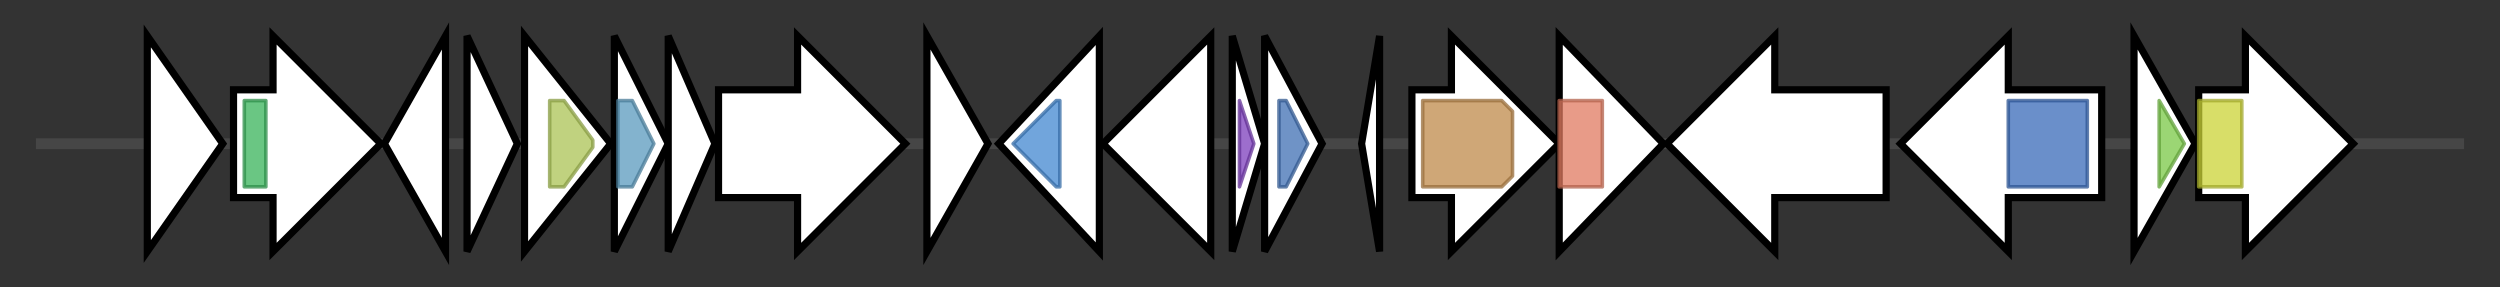 <svg version="1.1" baseProfile="full" xmlns="http://www.w3.org/2000/svg" width="695.867" height="80">
	<rect width="100%" height="100%" fill="#333333" stroke="none"/>
	<g>
		<line x1="10" y1="40.0" x2="685.867" y2="40.0" style="stroke:rgb(70,70,70); stroke-width:3 "/>
		<g>
			<title> (BMJDCPAI_02109)
hypothetical protein</title>
			<polygon class=" (BMJDCPAI_02109)
hypothetical protein" points="41,10 62,40 41,70" fill="rgb(255,255,255)" fill-opacity="1.0" stroke="rgb(0,0,0)" stroke-width="2"  />
		</g>
		<g>
			<title> (BMJDCPAI_02110)
hypothetical protein</title>
			<polygon class=" (BMJDCPAI_02110)
hypothetical protein" points="65,25 76,25 76,10 106,40 76,70 76,55 65,55" fill="rgb(255,255,255)" fill-opacity="1.0" stroke="rgb(0,0,0)" stroke-width="2"  />
			<g>
				<title>FHA (PF00498)
"FHA domain"</title>
				<rect class="PF00498" x="68" y="28" stroke-linejoin="round" width="6" height="24" fill="rgb(57,178,90)" stroke="rgb(45,142,72)" stroke-width="1" opacity="0.75" />
			</g>
		</g>
		<g>
			<title> (BMJDCPAI_02111)
hypothetical protein</title>
			<polygon class=" (BMJDCPAI_02111)
hypothetical protein" points="107,40 124,10 124,70" fill="rgb(255,255,255)" fill-opacity="1.0" stroke="rgb(0,0,0)" stroke-width="2"  />
		</g>
		<g>
			<title> (BMJDCPAI_02112)
hypothetical protein</title>
			<polygon class=" (BMJDCPAI_02112)
hypothetical protein" points="130,10 144,40 130,70" fill="rgb(255,255,255)" fill-opacity="1.0" stroke="rgb(0,0,0)" stroke-width="2"  />
		</g>
		<g>
			<title>tolQ_3 (BMJDCPAI_02113)
Tol-Pal system protein TolQ</title>
			<polygon class="tolQ_3 (BMJDCPAI_02113)
Tol-Pal system protein TolQ" points="146,10 170,40 146,70" fill="rgb(255,255,255)" fill-opacity="1.0" stroke="rgb(0,0,0)" stroke-width="2"  />
			<g>
				<title>MotA_ExbB (PF01618)
"MotA/TolQ/ExbB proton channel family"</title>
				<polygon class="PF01618" points="153,28 157,28 165,39 165,41 157,52 153,52" stroke-linejoin="round" width="12" height="24" fill="rgb(171,195,84)" stroke="rgb(136,156,67)" stroke-width="1" opacity="0.75" />
			</g>
		</g>
		<g>
			<title> (BMJDCPAI_02114)
hypothetical protein</title>
			<polygon class=" (BMJDCPAI_02114)
hypothetical protein" points="171,10 186,40 171,70" fill="rgb(255,255,255)" fill-opacity="1.0" stroke="rgb(0,0,0)" stroke-width="2"  />
			<g>
				<title>ExbD (PF02472)
"Biopolymer transport protein ExbD/TolR"</title>
				<polygon class="PF02472" points="172,28 176,28 182,40 176,52 172,52" stroke-linejoin="round" width="13" height="24" fill="rgb(90,154,189)" stroke="rgb(72,123,151)" stroke-width="1" opacity="0.75" />
			</g>
		</g>
		<g>
			<title> (BMJDCPAI_02115)
hypothetical protein</title>
			<polygon class=" (BMJDCPAI_02115)
hypothetical protein" points="186,10 199,40 186,70" fill="rgb(255,255,255)" fill-opacity="1.0" stroke="rgb(0,0,0)" stroke-width="2"  />
		</g>
		<g>
			<title> (BMJDCPAI_02116)
hypothetical protein</title>
			<polygon class=" (BMJDCPAI_02116)
hypothetical protein" points="200,25 222,25 222,10 252,40 222,70 222,55 200,55" fill="rgb(255,255,255)" fill-opacity="1.0" stroke="rgb(0,0,0)" stroke-width="2"  />
		</g>
		<g>
			<title> (BMJDCPAI_02117)
hypothetical protein</title>
			<polygon class=" (BMJDCPAI_02117)
hypothetical protein" points="258,10 275,40 258,70" fill="rgb(255,255,255)" fill-opacity="1.0" stroke="rgb(0,0,0)" stroke-width="2"  />
		</g>
		<g>
			<title> (BMJDCPAI_02118)
hypothetical protein</title>
			<polygon class=" (BMJDCPAI_02118)
hypothetical protein" points="278,40 306,10 306,70" fill="rgb(255,255,255)" fill-opacity="1.0" stroke="rgb(0,0,0)" stroke-width="2"  />
			<g>
				<title>Sulfotransfer_1 (PF00685)
"Sulfotransferase domain"</title>
				<polygon class="PF00685" points="282,40 294,28 295,28 295,52 294,52" stroke-linejoin="round" width="16" height="24" fill="rgb(66,135,208)" stroke="rgb(52,107,166)" stroke-width="1" opacity="0.75" />
			</g>
		</g>
		<g>
			<title> (BMJDCPAI_02119)
hypothetical protein</title>
			<polygon class=" (BMJDCPAI_02119)
hypothetical protein" points="337,25 337,25 337,10 307,40 337,70 337,55 337,55" fill="rgb(255,255,255)" fill-opacity="1.0" stroke="rgb(0,0,0)" stroke-width="2"  />
		</g>
		<g>
			<title> (BMJDCPAI_02120)
hypothetical protein</title>
			<polygon class=" (BMJDCPAI_02120)
hypothetical protein" points="343,10 352,40 343,70" fill="rgb(255,255,255)" fill-opacity="1.0" stroke="rgb(0,0,0)" stroke-width="2"  />
			<g>
				<title>PqqD (PF05402)
"Coenzyme PQQ synthesis protein D (PqqD)"</title>
				<polygon class="PF05402" points="345,28 345,28 349,40 345,52 345,52" stroke-linejoin="round" width="6" height="24" fill="rgb(124,62,188)" stroke="rgb(99,49,150)" stroke-width="1" opacity="0.75" />
			</g>
		</g>
		<g>
			<title> (BMJDCPAI_02121)
hypothetical protein</title>
			<polygon class=" (BMJDCPAI_02121)
hypothetical protein" points="352,10 368,40 352,70" fill="rgb(255,255,255)" fill-opacity="1.0" stroke="rgb(0,0,0)" stroke-width="2"  />
			<g>
				<title>Transglut_core3 (PF13471)
"Transglutaminase-like superfamily"</title>
				<polygon class="PF13471" points="356,28 358,28 364,40 358,52 356,52" stroke-linejoin="round" width="11" height="24" fill="rgb(63,111,179)" stroke="rgb(50,88,143)" stroke-width="1" opacity="0.75" />
			</g>
		</g>
		<g>
			<title> (BMJDCPAI_02122)
hypothetical protein</title>
			<polygon class=" (BMJDCPAI_02122)
hypothetical protein" points="379,40 384,10 384,70" fill="rgb(255,255,255)" fill-opacity="1.0" stroke="rgb(0,0,0)" stroke-width="2"  />
		</g>
		<g>
			<title> (BMJDCPAI_02123)
hypothetical protein</title>
			<polygon class=" (BMJDCPAI_02123)
hypothetical protein" points="393,25 404,25 404,10 434,40 404,70 404,55 393,55" fill="rgb(255,255,255)" fill-opacity="1.0" stroke="rgb(0,0,0)" stroke-width="2"  />
			<g>
				<title>NTP_transf_5 (PF14907)
"Uncharacterised nucleotidyltransferase"</title>
				<polygon class="PF14907" points="396,28 418,28 421,31 421,49 418,52 396,52" stroke-linejoin="round" width="25" height="24" fill="rgb(191,137,74)" stroke="rgb(152,109,59)" stroke-width="1" opacity="0.75" />
			</g>
		</g>
		<g>
			<title> (BMJDCPAI_02124)
hypothetical protein</title>
			<polygon class=" (BMJDCPAI_02124)
hypothetical protein" points="434,10 463,40 434,70" fill="rgb(255,255,255)" fill-opacity="1.0" stroke="rgb(0,0,0)" stroke-width="2"  />
			<g>
				<title>Glycos_transf_2 (PF00535)
"Glycosyl transferase family 2"</title>
				<rect class="PF00535" x="434" y="28" stroke-linejoin="round" width="12" height="24" fill="rgb(224,122,96)" stroke="rgb(179,97,76)" stroke-width="1" opacity="0.75" />
			</g>
		</g>
		<g>
			<title> (BMJDCPAI_02125)
hypothetical protein</title>
			<polygon class=" (BMJDCPAI_02125)
hypothetical protein" points="525,25 494,25 494,10 464,40 494,70 494,55 525,55" fill="rgb(255,255,255)" fill-opacity="1.0" stroke="rgb(0,0,0)" stroke-width="2"  />
		</g>
		<g>
			<title> (BMJDCPAI_02126)
hypothetical protein</title>
			<polygon class=" (BMJDCPAI_02126)
hypothetical protein" points="585,25 559,25 559,10 529,40 559,70 559,55 585,55" fill="rgb(255,255,255)" fill-opacity="1.0" stroke="rgb(0,0,0)" stroke-width="2"  />
			<g>
				<title>Peptidase_C14 (PF00656)
"Caspase domain"</title>
				<rect class="PF00656" x="559" y="28" stroke-linejoin="round" width="22" height="24" fill="rgb(57,105,184)" stroke="rgb(45,84,147)" stroke-width="1" opacity="0.75" />
			</g>
		</g>
		<g>
			<title>pal_4 (BMJDCPAI_02127)
Peptidoglycan-associated lipoprotein</title>
			<polygon class="pal_4 (BMJDCPAI_02127)
Peptidoglycan-associated lipoprotein" points="594,10 611,40 594,70" fill="rgb(255,255,255)" fill-opacity="1.0" stroke="rgb(0,0,0)" stroke-width="2"  />
			<g>
				<title>OmpA (PF00691)
"OmpA family"</title>
				<polygon class="PF00691" points="601,28 601,28 608,40 601,52 601,52" stroke-linejoin="round" width="9" height="24" fill="rgb(121,200,70)" stroke="rgb(96,160,56)" stroke-width="1" opacity="0.75" />
			</g>
		</g>
		<g>
			<title> (BMJDCPAI_02128)
hypothetical protein</title>
			<polygon class=" (BMJDCPAI_02128)
hypothetical protein" points="612,25 625,25 625,10 655,40 625,70 625,55 612,55" fill="rgb(255,255,255)" fill-opacity="1.0" stroke="rgb(0,0,0)" stroke-width="2"  />
			<g>
				<title>ImpA_N (PF06812)
"ImpA, N-terminal, type VI secretion system"</title>
				<rect class="PF06812" x="612" y="28" stroke-linejoin="round" width="12" height="24" fill="rgb(202,211,54)" stroke="rgb(161,168,43)" stroke-width="1" opacity="0.75" />
			</g>
		</g>
	</g>
</svg>
